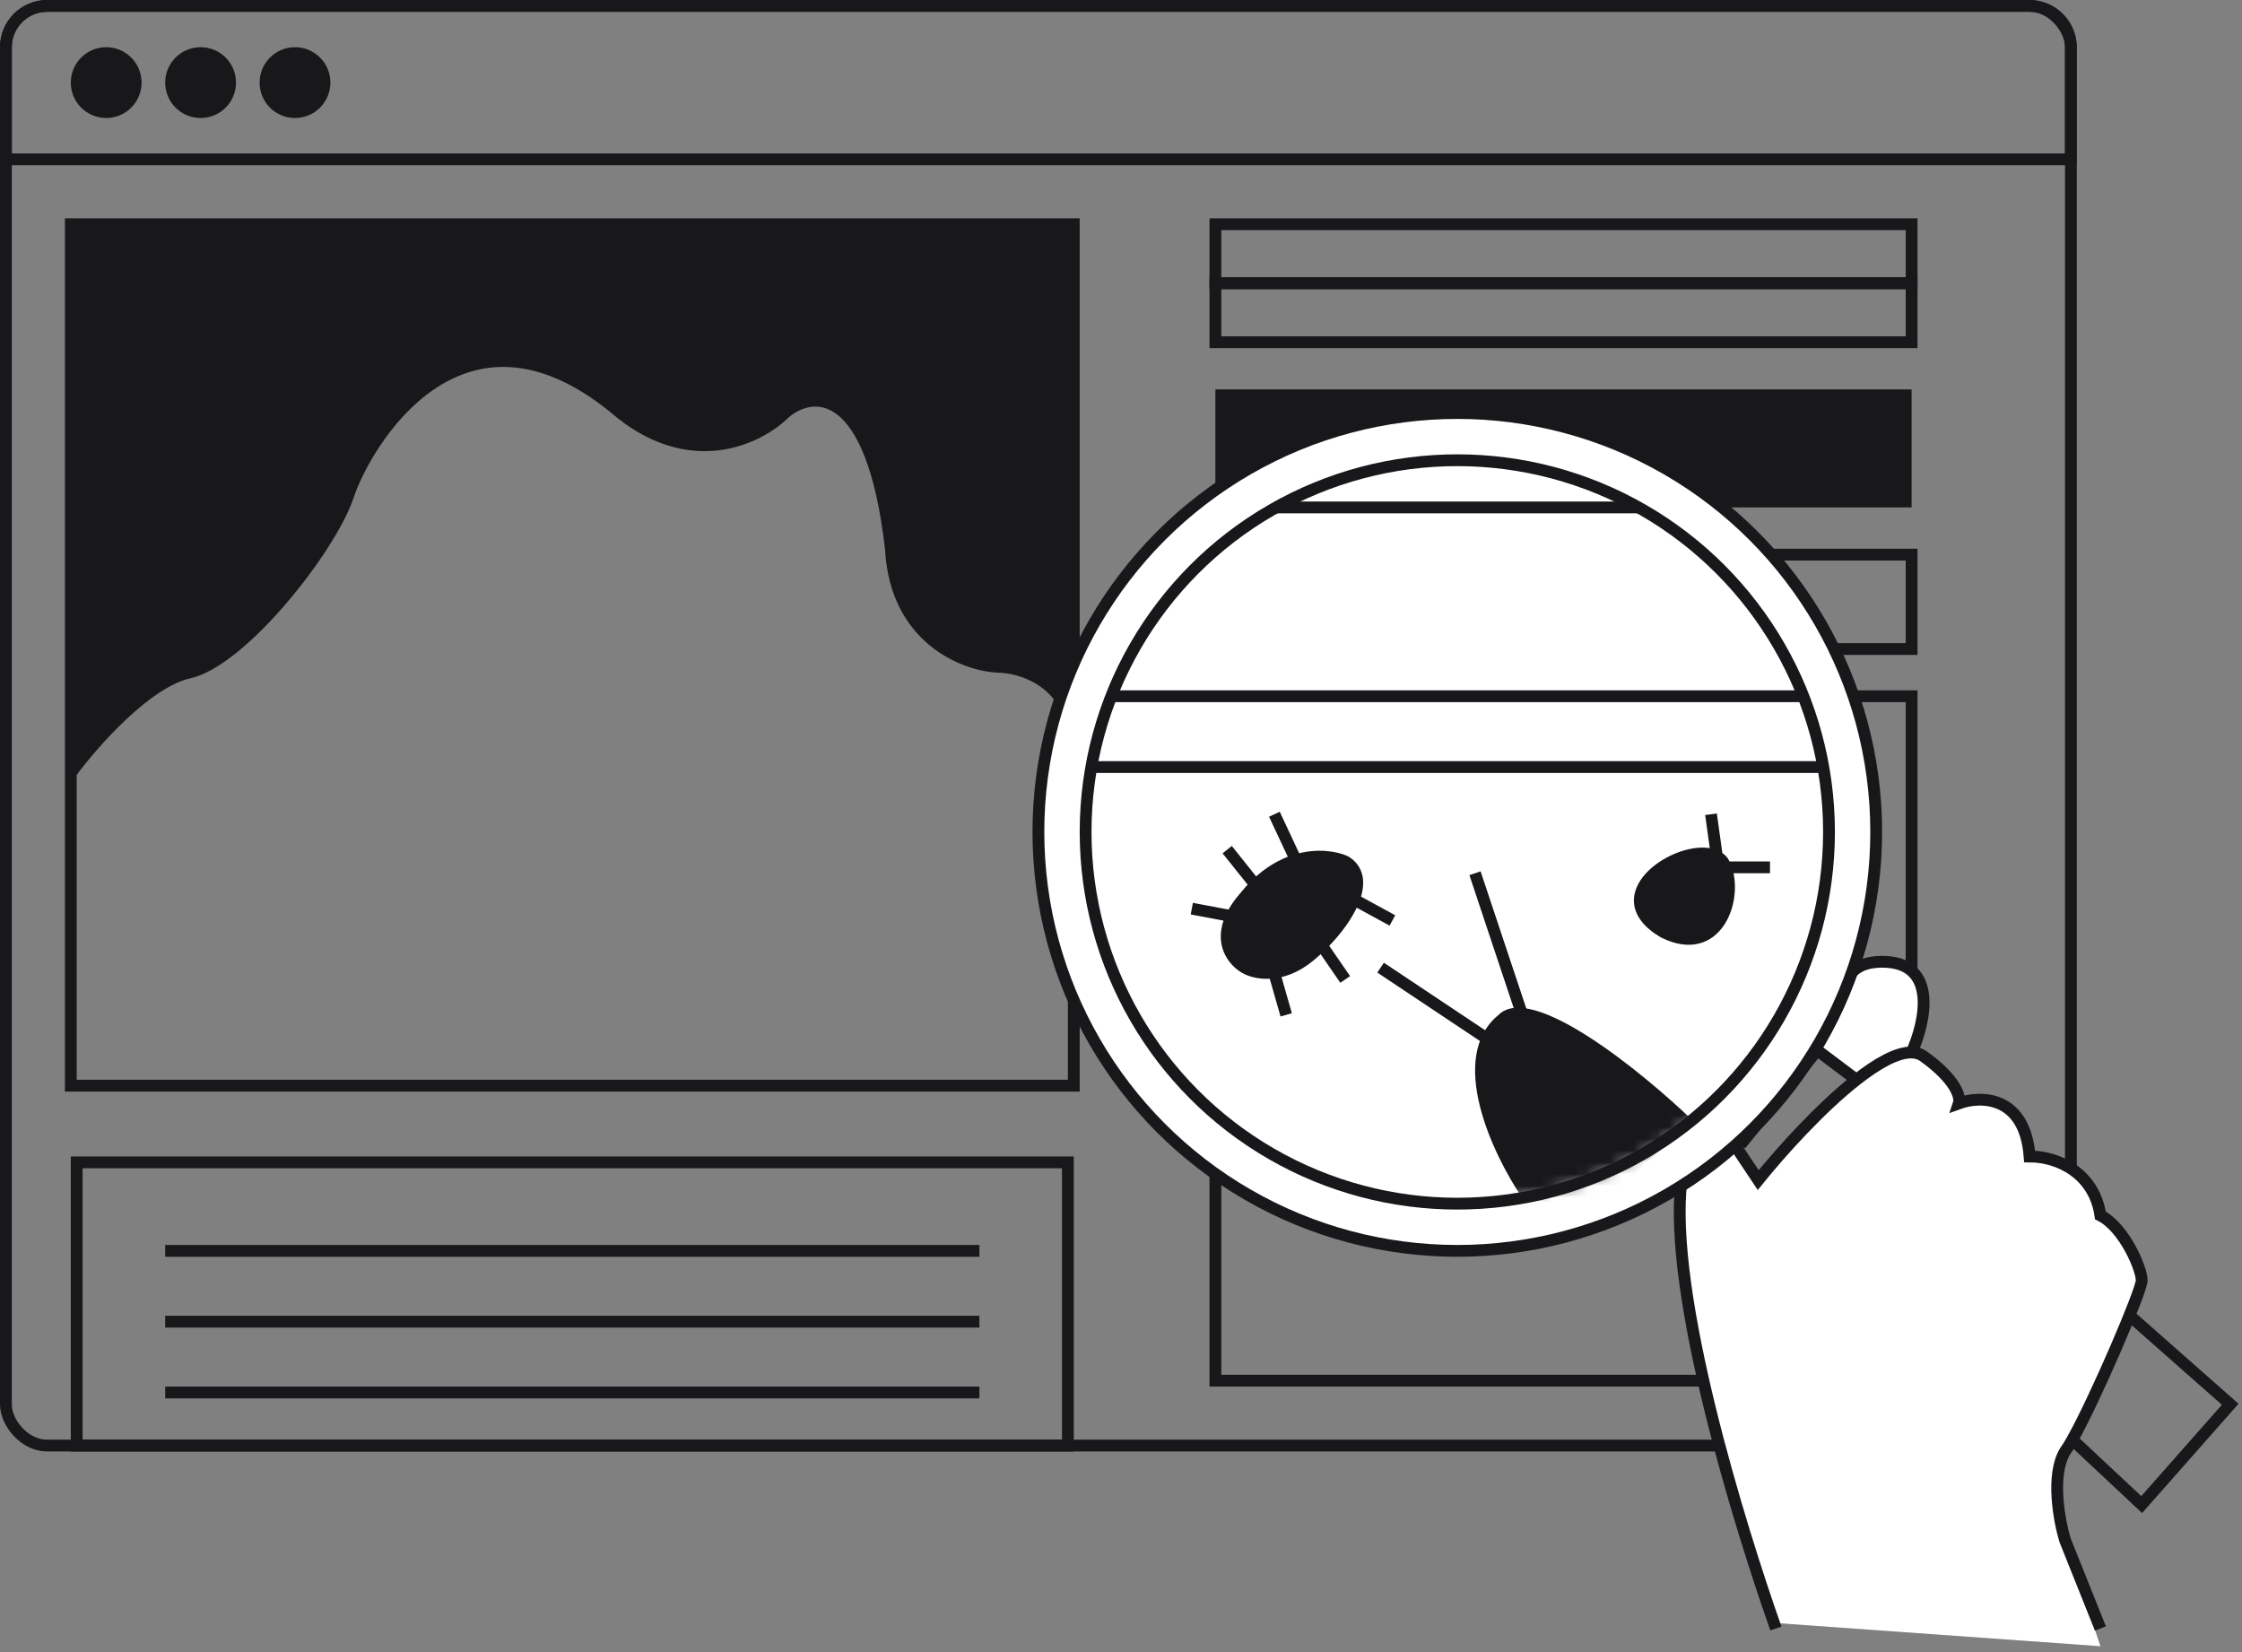 <svg width="190" height="140" viewBox="0 0 190 140" fill="none" xmlns="http://www.w3.org/2000/svg">
<rect x="0" y="0" width="190" height="140" fill="#808080" stroke="none"/>
<path d="M14 106H83" stroke="#18181B"/>
<path d="M14 112H83" stroke="#18181B"/>
<path d="M14 118H83" stroke="#18181B"/>
<rect x="0.5" y="0.5" width="175" height="122" rx="3.5" stroke="#18181B"/>
<path d="M0.5 4C0.5 2.067 2.067 0.5 4 0.5H172C173.933 0.5 175.5 2.067 175.5 4V13.5H0.5V4Z" stroke="#18181B"/>
<circle cx="9" cy="7" r="3" fill="#18181B"/>
<circle cx="17" cy="7" r="3" fill="#18181B"/>
<circle cx="25" cy="7" r="3" fill="#18181B"/>
<path d="M91 19H6V65.5C7.833 63 12.4 57.8 16 57C20.5 56 28 46.5 29.5 42C31 37.5 39 24 52 34.5C58.4 40.1 64.333 37.167 66.5 35C68.833 33 73.9 32.5 75.5 46.5C75.9 54.1 81.667 56.333 84.5 56.5C86.5 56.5 90.6 57.7 91 62.5V19Z" fill="#18181B"/>
<path d="M6 65.5V92H91V62.5M6 65.5V19H91V62.5M6 65.5C7.833 63 12.4 57.8 16 57C20.5 56 28 46.5 29.5 42C31 37.5 39 24 52 34.5C58.4 40.1 64.333 37.167 66.5 35C68.833 33 73.9 32.5 75.5 46.5C75.9 54.1 81.667 56.333 84.5 56.5C86.5 56.5 90.6 57.7 91 62.5" stroke="#18181B"/>
<rect x="103" y="19" width="59" height="5" stroke="#18181B"/>
<rect x="6.5" y="98.5" width="84" height="24" stroke="#18181B"/>
<rect x="103" y="47" width="59" height="8" stroke="#18181B"/>
<rect x="103" y="59" width="59" height="58" stroke="#18181B"/>
<rect x="103" y="33" width="59" height="10" fill="#18181B"/>
<rect x="103" y="24" width="59" height="5" stroke="#18181B"/>
<path d="M150 137.5C147 129 141.3 109.6 142.5 100C142.9 97.6 145.667 97 147 97L149 100C150.98 97.549 154.304 93.87 157.325 91.5L154 89L156.5 83.5C156.5 82.833 157.1 81.5 159.5 81.5C164.3 81.5 163.167 86.627 162 89.19C162.378 89.198 162.714 89.296 163 89.5C165.8 91.5 166.167 93 166 93.5C167.833 92.833 171.6 92.8 172 98C174.5 98 177.5 99.5 178 103C180 104 181.5 107.5 181.5 108.5C181.5 109.388 177.556 118.558 175.623 122C175.379 122.434 175.168 122.776 175 123C173.8 125 174.5 128.833 175 130.5L178 139.5L150 137.5Z" fill="white"/>
<path d="M150.5 138C147.5 129.5 141.3 109.6 142.5 100C142.9 97.6 145.667 97 147 97L149 100C150.98 97.549 154.304 93.87 157.325 91.5M178 138L175 130.5C174.5 128.833 173.8 125 175 123C175.168 122.776 175.379 122.434 175.623 122M147.5 97L154 89L157.325 91.5M157.325 91.5C159.099 90.108 160.769 89.166 162 89.19M180.5 111.5L189 119L181.5 127.5L175.623 122M175.623 122C177.556 118.558 181.5 109.388 181.5 108.5C181.5 107.5 180 104 178 103C177.5 99.5 174.5 98 172 98C171.6 92.8 167.833 92.833 166 93.5C166.167 93 165.8 91.5 163 89.5C162.714 89.296 162.378 89.198 162 89.19M162 89.19C163.167 86.627 164.3 81.5 159.5 81.5C157.1 81.5 156.5 82.833 156.5 83.5" stroke="#18181B"/>
<circle cx="123.5" cy="70.5" r="35.5" fill="white" stroke="#18181B"/>
<circle cx="123.5" cy="70.5" r="31.5" stroke="#18181B"/>
<mask id="mask0_468_1138" style="mask-type:alpha" maskUnits="userSpaceOnUse" x="92" y="39" width="63" height="63">
<circle cx="123.5" cy="70.5" r="31.5" fill="#D9D9D9"/>
</mask>
<g mask="url(#mask0_468_1138)">
<path d="M141 79C135.409 75.739 142.842 71.175 145.5 72.59C145.695 72.694 145.864 72.829 146 73C146.093 73.155 146.173 73.322 146.242 73.5C147.278 76.198 145.503 81.252 141 79Z" fill="#18181B"/>
<path d="M145.5 72.59C142.842 71.175 135.409 75.739 141 79C145.503 81.252 147.278 76.198 146.242 73.5M145.5 72.59C145.695 72.694 145.864 72.829 146 73C146.093 73.155 146.173 73.322 146.242 73.5M145.5 72.59L145 69M146.242 73.5H150" stroke="#18181B"/>
<path d="M105.5 82C106.333 82.5 108.6 83 111 81C111.342 80.715 111.678 80.41 112 80.092C113.221 78.888 114.253 77.488 114.734 76.216C115.239 74.878 115.135 73.681 114 73C113.16 72.626 111.598 72.358 109.824 72.896C108.723 73.231 107.541 73.876 106.399 75C106.096 75.299 105.795 75.631 105.5 76C104.991 76.581 104.629 77.127 104.383 77.636C103.278 79.927 104.545 81.454 105.5 82Z" fill="#18181B"/>
<path d="M109.824 72.896C111.598 72.358 113.16 72.626 114 73C115.135 73.681 115.239 74.878 114.734 76.216M109.824 72.896L108 69M109.824 72.896C108.723 73.231 107.541 73.876 106.399 75M106.399 75C106.096 75.299 105.795 75.631 105.5 76C104.991 76.581 104.629 77.127 104.383 77.636M106.399 75L104 72M104.383 77.636C103.278 79.927 104.545 81.454 105.5 82C106.333 82.5 108.6 83 111 81C111.342 80.715 111.678 80.41 112 80.092M104.383 77.636L101 77M108 82.5L109 86M112 80.092L114 83M112 80.092C113.221 78.888 114.253 77.488 114.734 76.216M114.734 76.216L118 78" stroke="#18181B"/>
<path d="M126 88L117 82M129 86L125 74" stroke="#18181B"/>
<path d="M127 86C122.6 89.6 126.5 97.833 129 101.5L135 102.5L143.5 95C139.167 90.833 129.8 83.2 127 86Z" fill="#18181B"/>
</g>
<path d="M108 43H138.896M152.5 59H94M92.5 65H154.5" stroke="#18181B"/>
</svg>
